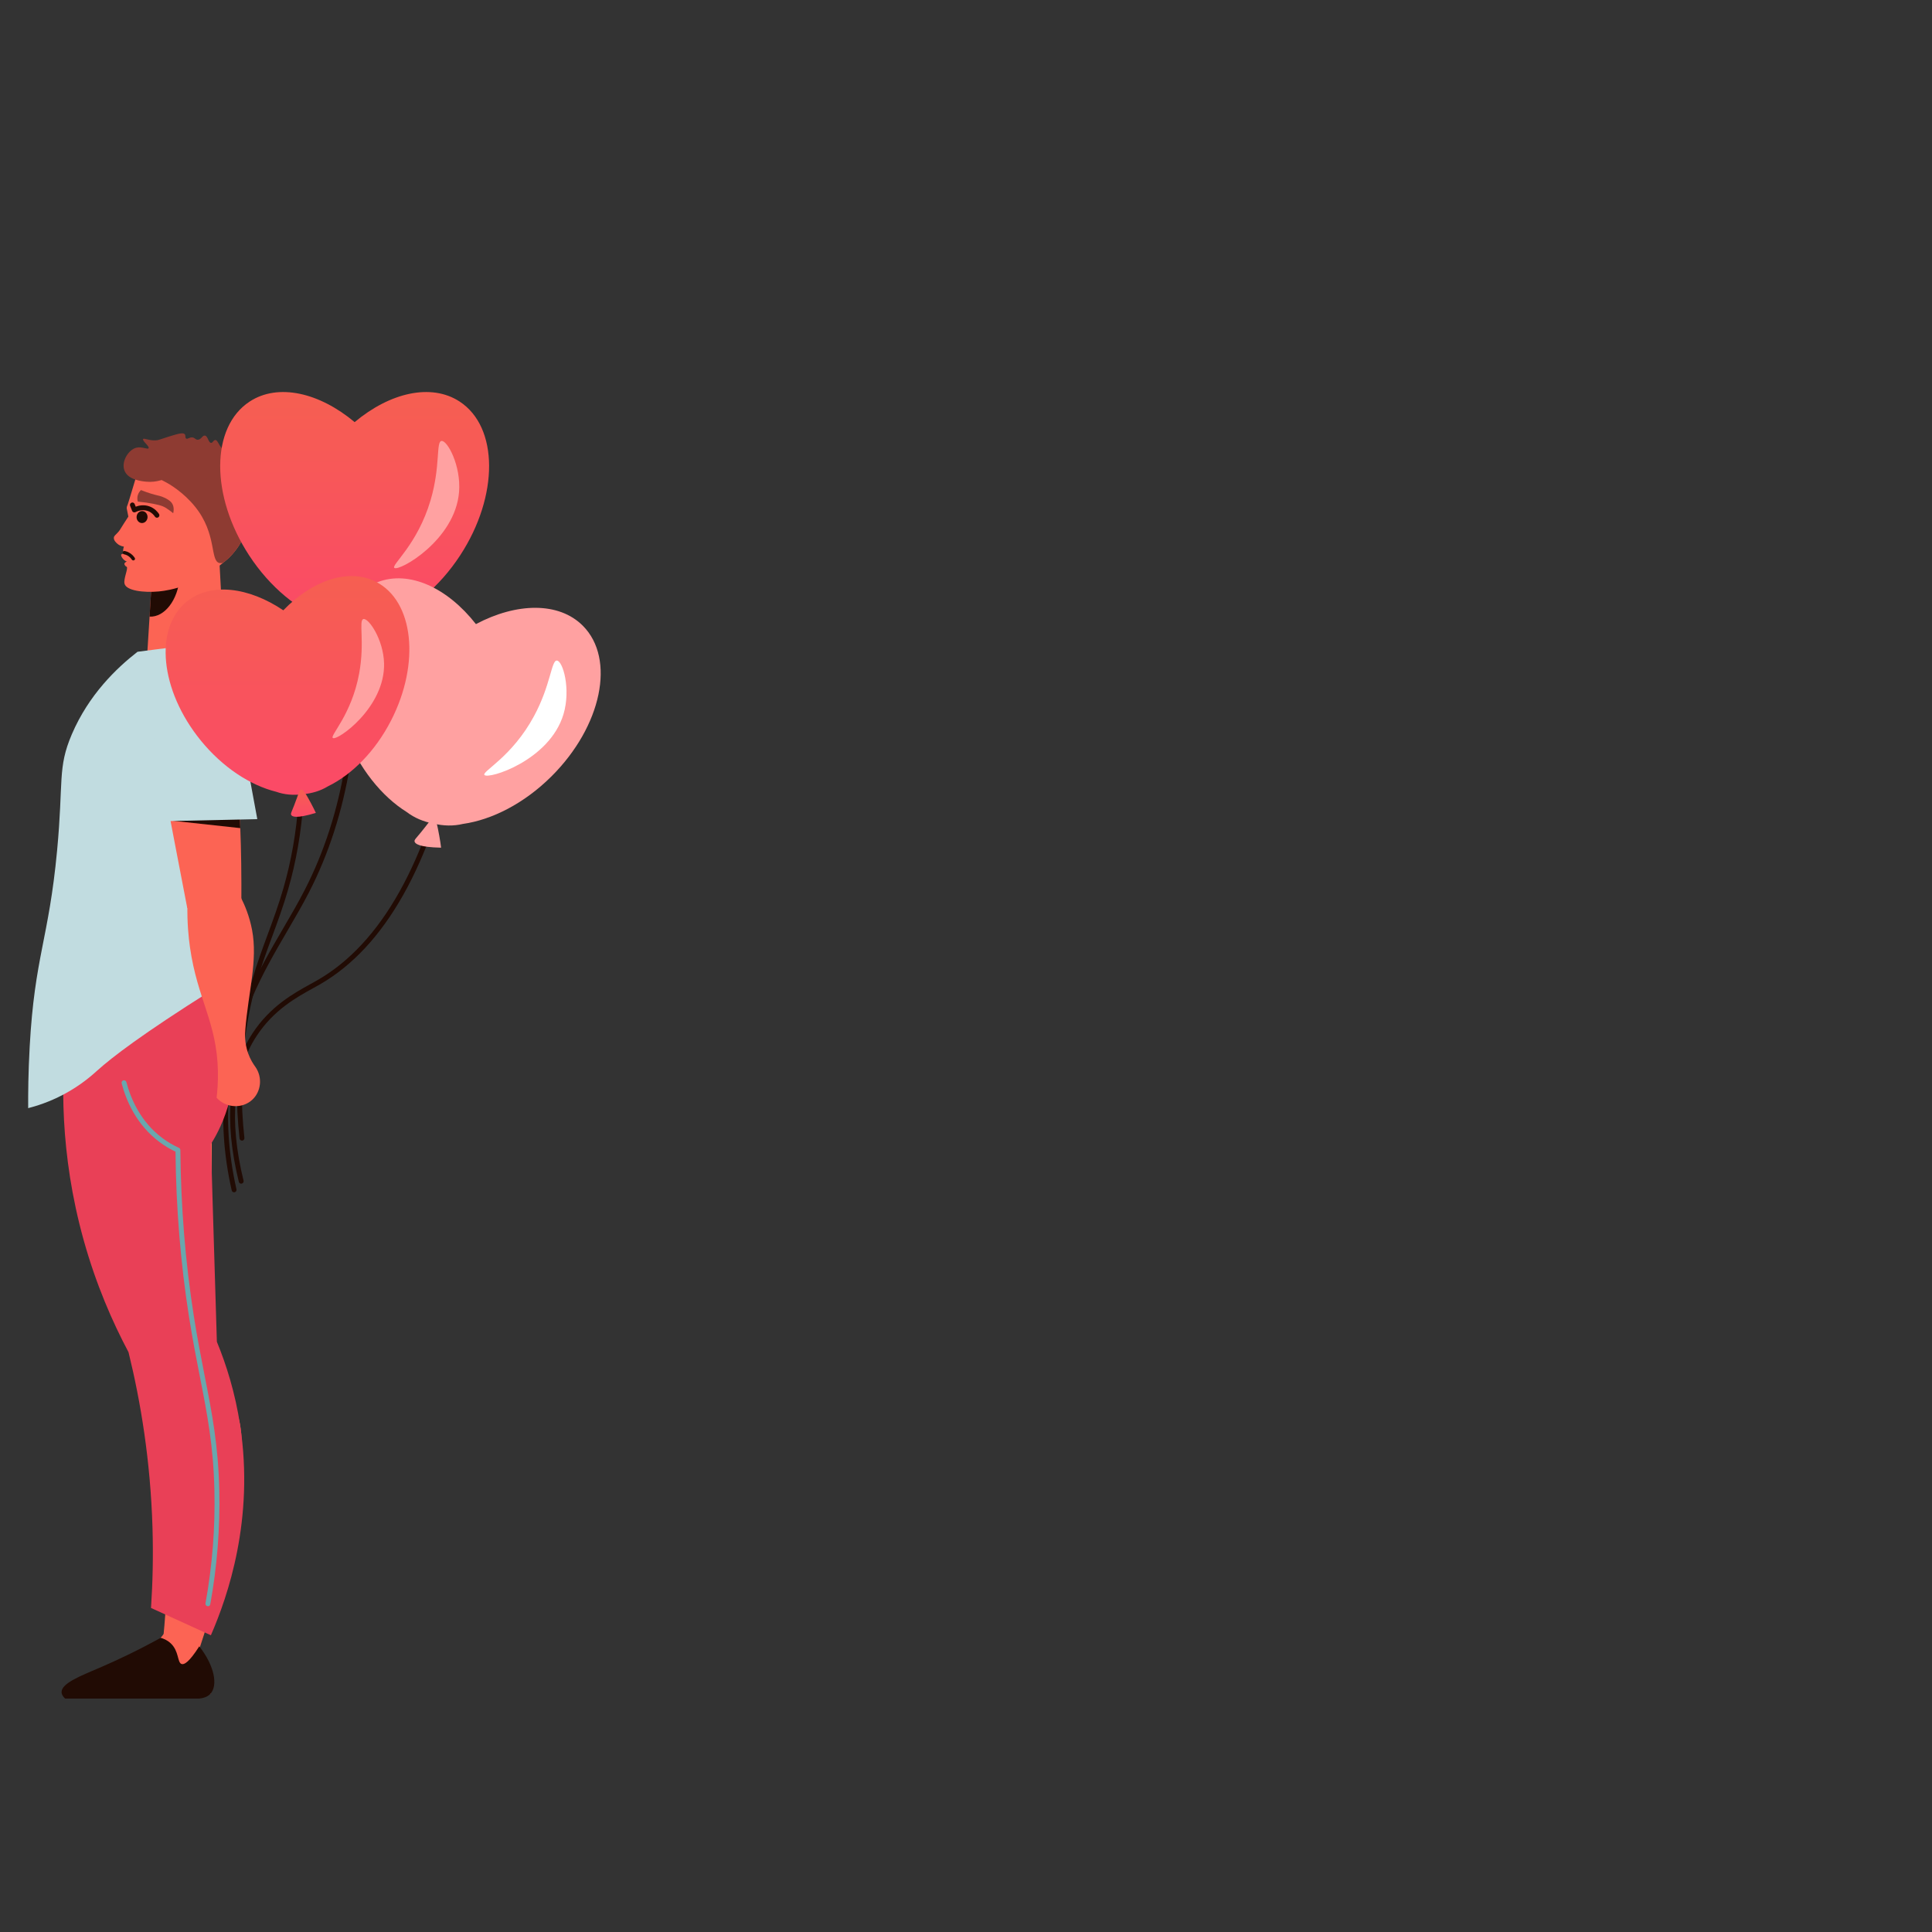 <svg width="892" height="892" viewBox="0 0 892 892" fill="none" xmlns="http://www.w3.org/2000/svg">
<rect x="0" y="0" width="892" height="892" fill="#333333" stroke="none"/>
<path d="M108.085 550.476C107.561 550.476 107.11 550.124 106.983 549.6C103.182 532.94 102.134 516.245 103.85 499.965C107.101 469.147 119.155 448.505 130.803 428.532C134.37 422.437 137.729 416.676 140.772 410.717C158.686 375.782 165.63 333.415 161.395 284.8C161.341 284.177 161.801 283.635 162.425 283.581C163.057 283.5 163.589 283.979 163.652 284.611C167.914 333.659 160.889 376.432 142.776 411.755C139.688 417.769 136.32 423.548 132.744 429.67C121.214 449.426 109.286 469.869 106.08 500.199C104.383 516.218 105.43 532.67 109.177 549.094C109.322 549.699 108.934 550.304 108.32 550.449C108.256 550.467 108.166 550.476 108.085 550.476Z" fill="#210B04"/>
<path d="M111.714 526.618C111.145 526.618 110.658 526.194 110.595 525.616C108.807 509.543 108.978 493.407 111.109 477.642C113.764 458.057 118.739 444.585 123.552 431.555C126.035 424.81 128.618 417.839 130.857 410.065C138.216 384.575 140.121 356.637 136.527 327.029C136.446 326.415 136.889 325.847 137.512 325.774C138.099 325.666 138.685 326.136 138.767 326.759C142.396 356.673 140.473 384.909 133.024 410.697C130.758 418.553 128.166 425.56 125.674 432.341C120.681 445.849 115.976 458.617 113.358 477.949C111.254 493.534 111.082 509.489 112.843 525.381C112.915 525.995 112.464 526.555 111.85 526.627C111.796 526.618 111.759 526.618 111.714 526.618Z" fill="#210B04"/>
<path d="M111.356 546.5C110.842 546.5 110.39 546.157 110.264 545.643C103.266 517.173 105.406 494.084 116.639 476.991C124.82 464.558 135.583 458.616 143.447 454.282C144.621 453.632 145.732 453.027 146.752 452.431C176.035 435.492 197.019 398.055 209.128 341.169C209.263 340.555 209.869 340.167 210.464 340.302C211.069 340.429 211.458 341.034 211.331 341.639C199.087 399.184 177.732 437.117 147.881 454.39C146.842 454.986 145.723 455.609 144.531 456.268C136.874 460.485 126.4 466.264 118.526 478.237C107.654 494.77 105.605 517.272 112.449 545.101C112.602 545.706 112.232 546.32 111.627 546.464C111.537 546.491 111.447 546.5 111.356 546.5Z" fill="#210B04"/>
<path d="M30.07 781.829C52.427 781.892 74.784 781.955 97.15 782.018C97.801 779.508 98.315 775.743 96.771 771.716C96.193 770.199 95.525 769.187 95.182 768.636C93.412 765.801 91.317 761.025 90.189 752.582C86.135 752.121 82.08 751.652 78.026 751.191C62.667 771.86 53.98 775.996 48.834 775.698C45.204 775.481 41.709 777.494 38.07 777.531C35.732 777.549 32.86 777.323 31.199 779.192C30.441 780.032 30.17 781.061 30.07 781.829Z" fill="#FC6454"/>
<path d="M70.014 269.158C69.689 274.323 69.364 279.515 69.057 284.698C68.542 292.987 68.028 301.285 67.504 309.574L104.173 312.364C103.225 294.892 102.286 277.42 101.338 259.957C96.164 262.287 90.014 264.607 82.963 266.476C78.348 267.704 73.996 268.553 70.014 269.158Z" fill="#FC6454"/>
<path d="M70.012 269.159C69.687 274.324 69.362 279.516 69.055 284.699C75.953 285.042 82.157 277.042 82.942 266.703C78.662 267.353 74.337 268.256 70.012 269.159Z" fill="#210B04"/>
<path d="M28.891 490.554C48.846 476.658 68.801 462.771 88.756 448.874C93.984 425.894 99.222 402.905 104.45 379.925C105.922 376.746 117.552 351.093 114.626 328.402C113.109 316.61 108.558 307.174 108.558 307.174C106.21 302.307 103.646 298.56 101.705 296.022C92.278 296.953 82.86 297.883 73.433 298.813C70.363 300.221 35.753 316.7 33.776 346.344C33.514 350.236 33.776 355.039 35.347 360.574C34.534 375.762 33.74 390.986 32.963 406.237C31.546 434.436 30.182 462.545 28.891 490.554Z" fill="#FC6454"/>
<path d="M74.389 526.428C92.487 526.428 107.157 508.672 107.157 486.77C107.157 464.868 92.487 447.112 74.389 447.112C56.292 447.112 41.621 464.868 41.621 486.77C41.621 508.672 56.292 526.428 74.389 526.428Z" fill="#FC6454"/>
<path d="M60.328 608.669C62.974 629.726 69.791 645.79 76.78 646.178C84.292 646.593 93.945 629.031 97.773 602.222C97.773 565.49 97.773 528.767 97.773 492.035C76.59 489.687 55.407 487.349 34.224 485.001C33.339 497.173 33.285 511.367 35.045 527.033C39.045 562.537 50.685 590.375 60.328 608.669Z" fill="#FC6454"/>
<path d="M74.805 761.639C80.484 761.738 86.154 761.837 91.825 761.928C98.498 742.045 102.796 724.916 105.613 711.94C114.877 669.203 111.184 657.023 109.135 651.695C107.464 647.352 105.134 643.036 102.489 634.223C98.94 622.431 97.739 612.272 97.288 605.455C88.303 617.446 79.319 629.447 70.344 641.438C71.689 648.481 72.89 655.759 73.892 663.28C78.741 699.561 78.046 732.78 74.805 761.639Z" fill="#FC6454"/>
<path d="M56.01 255.975C55.676 256.472 56.344 257.465 56.507 257.637C56.588 257.799 57.5 259.045 58.584 259.217C58.006 259.47 57.509 259.876 57.419 260.291C57.419 260.707 57.753 261.041 57.834 261.203C58.078 261.537 58.331 261.537 58.494 261.7C59.324 262.278 56.913 267.343 57.5 269.501C58.25 272.653 66.132 273.736 73.347 273.068C79.153 272.49 90.187 270.332 102.964 259.876C103.713 259.298 104.291 258.801 104.959 258.215C105.79 257.555 117.158 247.343 114.829 232.164C113.339 222.376 106.946 215.324 100.472 211.676C87.036 204.128 69.528 209.266 64.634 216.652C63.722 217.979 63.144 219.225 62.81 220.3C60.074 229.428 58.827 233.573 58.656 233.745C58.656 233.826 58.494 234.079 58.494 234.494C58.494 234.747 58.575 234.909 58.575 235.072C58.828 236.318 59.071 237.564 59.324 238.801C58.331 246.937 57.834 250.251 57.5 251.244C56.922 253.321 56.669 254.151 56.922 254.892C57.004 255.145 57.085 255.307 56.922 255.47C56.76 255.813 56.263 255.731 56.01 255.975Z" fill="#FC6454"/>
<path d="M52.565 248.246C52.457 249.565 53.748 250.657 54.218 251.064C55.527 252.183 56.999 252.364 57.594 252.409C58.019 252.156 58.732 251.632 58.94 250.784C59.111 250.079 58.723 249.655 58.66 248.77C58.624 248.201 58.705 247.361 59.319 246.305C59.41 243.533 59.5 240.77 59.59 238.007C58.561 239.569 57.73 240.851 57.17 241.736C55.31 244.653 55.346 244.743 54.759 245.438C53.396 247.054 52.646 247.28 52.565 248.246Z" fill="#FC6454"/>
<path d="M72.458 239.027C72.097 239.027 71.735 238.846 71.519 238.521C71.076 237.853 70.083 236.625 68.394 235.975C65.604 234.909 63.076 236.173 62.588 236.435C62.299 236.589 61.947 236.616 61.658 236.507C61.36 236.39 61.108 236.155 60.999 235.857L60.078 233.555C59.852 232.977 60.132 232.318 60.701 232.083C61.279 231.848 61.947 232.128 62.173 232.715L62.661 233.934C64.105 233.383 66.543 232.832 69.207 233.871C71.473 234.756 72.801 236.381 73.406 237.284C73.749 237.808 73.605 238.503 73.09 238.846C72.891 238.972 72.665 239.027 72.458 239.027Z" fill="#210B04"/>
<path d="M63.068 238.54C62.95 240.057 63.989 241.375 65.379 241.484C66.77 241.592 67.998 240.445 68.115 238.919C68.233 237.403 67.194 236.084 65.804 235.976C64.404 235.867 63.176 237.014 63.068 238.54Z" fill="#210B04"/>
<path d="M77.435 235.072C77.435 235.072 76.378 234.269 75.24 233.799C73.389 233.023 69.191 232.129 63.629 231.587C63.493 231.135 63.204 229.944 63.647 228.535C64.026 227.334 64.748 226.594 65.1 226.269C68.487 227.623 71.06 228.345 72.902 228.77C73.588 228.923 75.656 229.384 77.778 230.819C78.798 231.506 79.168 232.02 79.34 232.264C80.577 234.052 80.144 236.228 79.963 236.96C79.349 236.427 78.5 235.759 77.435 235.072Z" fill="#8E3B32"/>
<path d="M59.004 254.839C58.545 254.642 58.059 254.495 57.556 254.401C57.121 254.315 56.705 254.595 56.632 255.014C56.566 255.43 56.835 255.84 57.299 255.925C57.749 256.009 58.202 256.17 58.584 256.347C59.738 256.894 60.464 257.749 60.855 258.367C61.099 258.734 61.595 258.859 61.972 258.637C62.343 258.412 62.447 257.939 62.217 257.571C61.697 256.778 60.761 255.671 59.251 254.951C59.176 254.913 59.093 254.877 59.004 254.839Z" fill="#210B04"/>
<path d="M69.725 742.387C78.936 746.595 88.146 750.803 97.365 755.001C105.275 736.825 117.428 701.429 110.9 658.25C108.616 643.107 104.498 630.096 100.128 619.486C99.207 589.066 98.286 558.645 97.365 528.216C99.929 524.198 112.598 503.439 106.259 477.614C102.34 461.659 93.049 451.447 88.471 447.022C69.229 456.115 49.987 465.199 30.745 474.292C28.208 497.633 27.494 532.559 38.601 572.461C44.344 593.102 51.974 610.457 59.342 624.317C64.922 647.026 69.473 674.277 70.403 705.213C70.8 718.405 70.493 730.82 69.725 742.387Z" fill="#E94057"/>
<path d="M13.008 511.63C16.764 510.664 22.624 508.858 29.198 505.39C37.686 500.912 43.085 495.9 44.819 494.347C51.727 488.108 65.794 477.345 97.271 457.498C102.951 411.321 108.188 377.081 113.786 350.182C116.261 338.29 121.751 313.712 108.802 300.881C106.238 298.344 103.547 296.854 101.714 296.005C88.973 297.639 76.233 299.283 63.492 300.926C53.731 308.52 40.972 320.782 33.153 339.04C26.48 354.625 29.378 360.647 26.363 392.684C22.498 433.813 16.015 441.452 13.704 483.286C13.035 495.304 12.972 505.183 13.008 511.63Z" fill="#C1DCE0"/>
<path d="M74.434 356.458C78.416 377.37 82.398 398.274 86.461 419.267L111.436 418.021C111.518 404.333 111.355 392.305 110.94 382.346C110.777 379.61 110.696 376.955 110.606 374.544C110.525 373.795 110.525 373.054 110.443 372.305C107.626 321.938 101.315 309.333 92.195 304.439C90.452 303.527 88.791 302.949 87.797 302.696C83.31 320.611 78.831 338.534 74.434 356.458Z" fill="#FC6454"/>
<path d="M100.001 506.836C104.39 511.648 111.821 511.964 116.381 507.838C120.589 504.028 121.329 497.346 117.835 492.47C116.968 491.287 115.586 489.192 114.566 486.321C112.823 481.445 113.121 477.183 113.266 475.341C114.675 457.805 119.063 443.557 116.381 429.362C115.153 422.888 112.959 417.85 111.37 414.689C103.089 415.565 94.818 416.441 86.538 417.317C86.349 426.022 87.08 432.92 87.703 437.317C91.143 461.48 100.137 471.9 100.606 494.547C100.715 499.937 100.308 504.298 100.001 506.836Z" fill="#FC6454"/>
<path d="M78.914 378.859C89.533 380.023 100.242 381.179 110.942 382.344C110.779 379.608 110.698 376.953 110.608 374.543C110.111 374.38 109.524 374.208 108.946 374.046C98.914 375.617 88.955 377.278 78.914 378.859Z" fill="#210B04"/>
<path d="M71.779 379.229C87.454 378.886 103.121 378.543 118.796 378.191C114.922 357.215 111.04 336.249 107.166 315.273C105.775 305.774 97.351 298.884 88.032 299.372C79.156 299.833 71.716 306.876 70.75 315.968C71.084 337.052 71.436 358.145 71.779 379.229Z" fill="#C1DCE0"/>
<path d="M95.98 741.612C95.167 741.485 94.751 740.889 94.869 740.284C98.011 723.011 99.402 705.412 98.995 687.967C98.517 667.389 95.654 652.797 92.341 635.912C90.661 627.388 88.937 618.576 87.257 607.912C83.374 583.27 81.288 557.635 81.027 531.712C78.453 530.502 75.997 529.03 73.713 527.323C63.013 519.368 58.254 508.163 56.159 500.162C55.997 499.557 56.367 498.943 56.972 498.781C57.514 498.645 58.191 498.98 58.345 499.585C60.349 507.233 64.882 517.942 75.058 525.508C77.415 527.251 79.952 528.75 82.616 529.951C83.013 530.131 83.275 530.529 83.275 530.971C83.492 557.021 85.587 582.792 89.478 607.551C91.149 618.169 92.882 626.964 94.544 635.461C97.876 652.454 100.765 667.127 101.244 687.904C101.65 705.494 100.25 723.255 97.081 740.682C97 741.232 96.521 741.612 95.98 741.612Z" fill="#6AA7AD"/>
<path d="M74.273 217.979L67.636 218.891C70.047 219.559 73.279 220.796 76.846 222.792C77.839 223.288 84.648 227.189 90.038 233.907C100.323 246.603 96.838 258.883 101.325 259.957C101.822 260.039 102.4 260.039 102.987 259.876C103.736 259.298 104.314 258.801 104.982 258.215C105.813 257.555 117.181 247.343 114.852 232.164C113.362 222.376 106.969 215.324 100.495 211.676C87.059 204.128 69.55 209.266 64.656 216.652C66.805 217.817 70.119 218.313 74.273 217.979Z" fill="#8E3B32"/>
<path d="M107.652 230.459C108.347 230.224 116.438 227.353 116.898 222.107C117.006 220.834 115.842 218.576 113.512 214.052C111.074 209.321 110.18 208.517 109.124 208.102C106.866 207.226 105.765 208.851 103.679 207.84C101.079 206.585 100.708 202.901 99.272 203.172C98.415 203.334 98.225 204.499 97.458 204.472C96.212 204.427 95.995 201.303 94.604 201.104C93.43 200.942 92.88 203.054 91.263 203.027C90.171 203.009 90.035 202.043 88.726 201.953C87.335 201.863 86.613 202.892 85.954 202.486C85.34 202.115 85.846 201.122 85.304 200.481C84.645 199.695 82.911 200.011 77.981 201.556C73.412 202.991 73.204 203.253 71.832 203.316C68.59 203.452 66.441 202.097 66.071 202.729C65.592 203.551 69.105 206.043 68.608 206.928C68.175 207.696 65.493 206.007 62.847 206.729C59.299 207.705 56.003 212.951 57.385 217.032C58.919 221.565 65.43 222.197 67.534 222.396C77.132 223.317 84.482 215.858 86.18 214.043L107.652 230.459Z" fill="#8E3B32"/>
<path d="M30.072 784.221H92.006C94.986 783.924 96.43 782.804 97.152 782.018C100.692 778.172 99.067 769.124 92.006 760.104C87.319 767.454 85.044 768.673 83.834 768.266C81.802 767.598 82.742 762.361 78.778 758.677C77.188 757.196 75.409 756.519 74.199 756.176C62.985 762.37 53.621 766.686 47.066 769.521C37.657 773.585 28.203 777.088 28.438 781.377C28.501 782.623 29.359 783.589 30.072 784.221Z" fill="#210B04"/>
<path d="M115.287 185.384C128.434 176.806 147.459 181.257 163.739 194.892C180.019 181.257 199.045 176.806 212.192 185.384C230.242 197.158 230.377 228.933 212.489 256.365C202.774 271.255 189.744 281.756 176.976 286.397C172.931 288.32 168.453 289.16 163.739 289.043C159.026 289.16 154.547 288.32 150.502 286.397C137.734 281.756 124.704 271.255 114.989 256.365C97.11 228.933 97.237 197.158 115.287 185.384Z" fill="url(#paint0_linear_179_5520)"/>
<path d="M158.961 294.063C157.128 297.593 156.568 298.234 156.884 298.957C157.281 299.86 159.16 301.169 169.462 299.219C169.002 297.882 168.36 296.112 167.521 294.063C165.471 289.115 164.424 286.64 163.241 286.649C162.211 286.649 161.95 288.311 158.961 294.063Z" fill="url(#paint1_linear_179_5520)"/>
<path d="M198.813 230.894C192.755 251.463 180.592 260.818 182.045 262.181C184.041 264.06 210.19 249.513 211.951 227.093C212.899 214.993 206.534 203.192 203.825 203.589C201.242 203.959 203.437 215.183 198.813 230.894Z" fill="#FFA1A1"/>
<path d="M174.308 268.78C188.954 263.118 206.634 271.426 219.736 288.148C238.499 278.198 258.03 277.791 269.109 288.916C284.324 304.185 277.85 335.291 254.653 358.407C242.057 370.958 227.131 378.516 213.677 380.412C209.325 381.45 204.765 381.342 200.178 380.249C195.546 379.383 191.338 377.631 187.781 374.913C176.259 367.716 165.694 354.741 159.283 338.154C147.473 307.607 154.2 276.545 174.308 268.78Z" fill="#FFA1A1"/>
<path d="M194.448 384.16C191.92 387.23 191.243 387.735 191.406 388.512C191.604 389.478 193.175 391.149 203.649 391.374C203.478 389.966 203.225 388.106 202.819 385.929C201.843 380.665 201.329 378.029 200.173 377.794C199.162 377.595 198.566 379.157 194.448 384.16Z" fill="#FFA1A1"/>
<path d="M246.544 330.65C236.35 349.513 222.498 356.132 223.645 357.775C225.207 360.023 253.813 351.229 260.187 329.666C263.628 318.018 259.853 305.16 257.126 304.979C254.526 304.808 254.336 316.239 246.544 330.65Z" fill="white"/>
<path d="M86.204 277.774C97.256 268.799 114.827 271.011 130.8 281.774C144.2 267.941 160.932 262.126 173.609 268.618C191 277.53 194.124 306.181 180.58 332.61C173.23 346.958 162.467 357.658 151.388 363.058C147.92 365.171 143.956 366.354 139.703 366.697C135.46 367.248 131.342 366.913 127.514 365.559C115.559 362.579 102.818 354.335 92.651 341.829C73.914 318.777 71.034 290.099 86.204 277.774Z" fill="url(#paint2_linear_179_5520)"/>
<path d="M135.869 371.662C134.55 375.021 134.108 375.644 134.46 376.276C134.902 377.052 136.726 378.054 145.828 375.319C145.286 374.154 144.546 372.619 143.589 370.858C141.277 366.587 140.094 364.456 139.029 364.582C138.099 364.682 138.018 366.199 135.869 371.662Z" fill="url(#paint3_linear_179_5520)"/>
<path d="M165.827 310.931C162.305 330.056 152.219 339.636 153.664 340.728C155.641 342.227 177.854 326.642 177.321 306.254C177.032 295.247 170.179 285.215 167.768 285.82C165.474 286.407 168.517 296.321 165.827 310.931Z" fill="#FFA1A1"/>
<defs>
<linearGradient id="paint0_linear_179_5520" x1="163.741" y1="181" x2="163.741" y2="289.053" gradientUnits="userSpaceOnUse">
<stop stop-color="#F65F51"/>
<stop offset="1" stop-color="#FB4967"/>
</linearGradient>
<linearGradient id="paint1_linear_179_5520" x1="163.132" y1="286.649" x2="163.132" y2="300.231" gradientUnits="userSpaceOnUse">
<stop stop-color="#F65F51"/>
<stop offset="1" stop-color="#FB4967"/>
</linearGradient>
<linearGradient id="paint2_linear_179_5520" x1="132.738" y1="265.965" x2="132.738" y2="366.95" gradientUnits="userSpaceOnUse">
<stop stop-color="#F65F51"/>
<stop offset="1" stop-color="#FB4967"/>
</linearGradient>
<linearGradient id="paint3_linear_179_5520" x1="140.086" y1="364.577" x2="140.086" y2="377.114" gradientUnits="userSpaceOnUse">
<stop stop-color="#F65F51"/>
<stop offset="1" stop-color="#FB4967"/>
</linearGradient>
</defs>
</svg>
